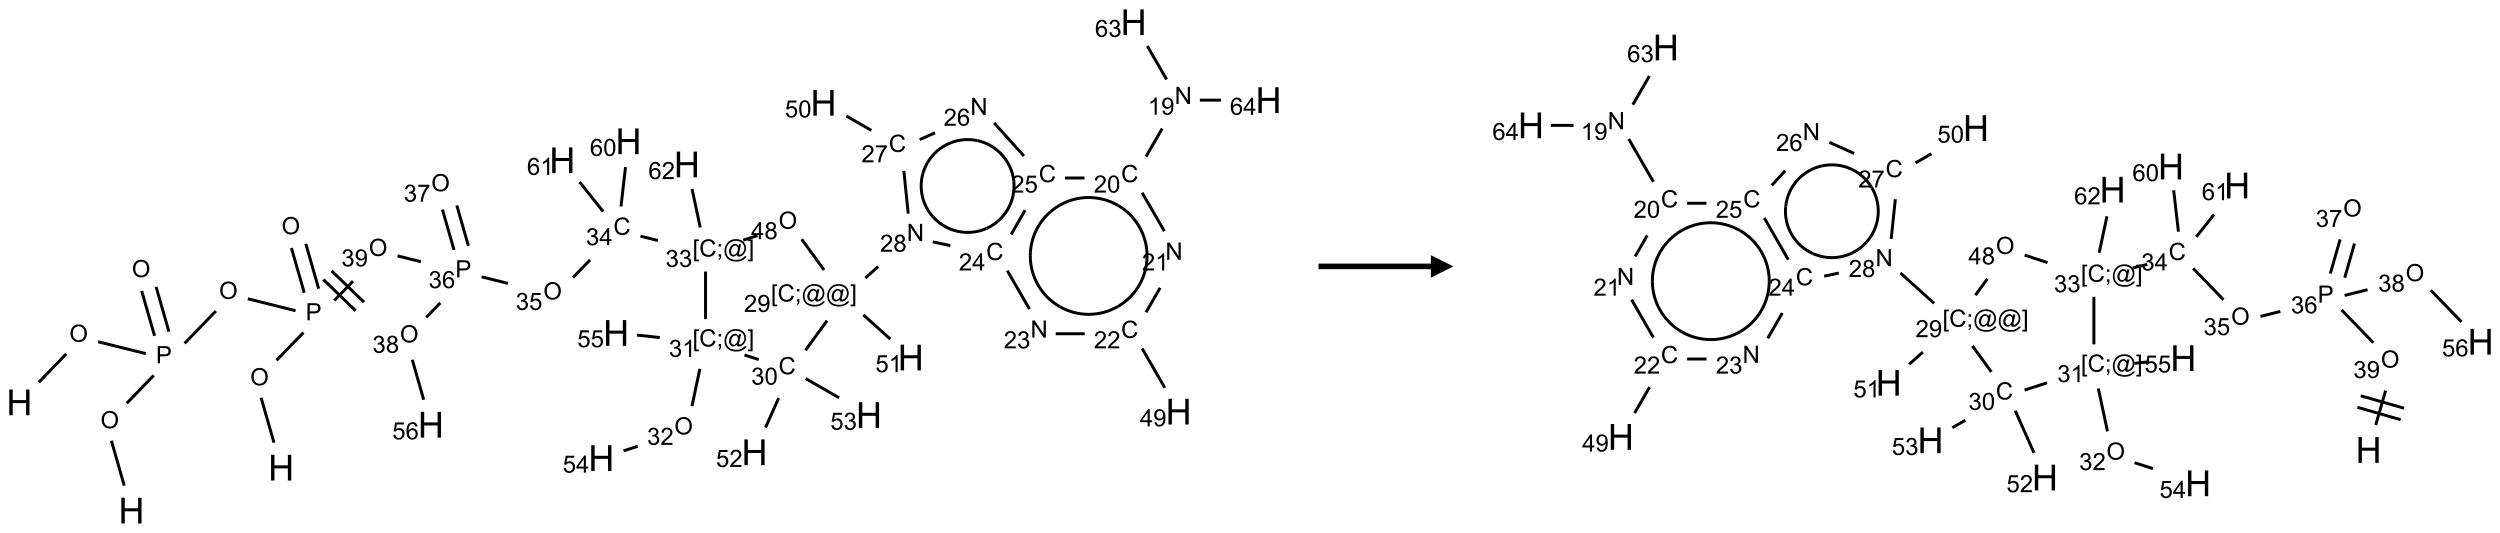 <?xml version="1.0" encoding="UTF-8"?>
<svg xmlns="http://www.w3.org/2000/svg" xmlns:xlink="http://www.w3.org/1999/xlink" width="1112" height="237" viewBox="0 0 1112 237">
<defs>
<g>
<g id="glyph-0-0">
<path d="M 2 0 L 2 -10 L 10 -10 L 10 0 Z M 2.25 -0.25 L 9.75 -0.25 L 9.75 -9.75 L 2.25 -9.75 Z M 2.25 -0.25 "/>
</g>
<g id="glyph-0-1">
<path d="M 1.281 0 L 1.281 -11.453 L 2.797 -11.453 L 2.797 -6.75 L 8.75 -6.75 L 8.75 -11.453 L 10.266 -11.453 L 10.266 0 L 8.75 0 L 8.75 -5.398 L 2.797 -5.398 L 2.797 0 Z M 1.281 0 "/>
</g>
<g id="glyph-1-0">
<path d="M 1.332 0 L 1.332 -6.668 L 6.668 -6.668 L 6.668 0 Z M 1.5 -0.168 L 6.5 -0.168 L 6.5 -6.5 L 1.5 -6.5 Z M 1.5 -0.168 "/>
</g>
<g id="glyph-1-1">
<path d="M 0.516 -3.719 C 0.516 -4.984 0.855 -5.977 1.535 -6.695 C 2.215 -7.414 3.094 -7.77 4.172 -7.77 C 4.875 -7.77 5.512 -7.602 6.078 -7.266 C 6.645 -6.93 7.074 -6.461 7.371 -5.855 C 7.668 -5.254 7.816 -4.57 7.816 -3.809 C 7.816 -3.035 7.66 -2.34 7.348 -1.73 C 7.035 -1.117 6.594 -0.656 6.02 -0.34 C 5.449 -0.027 4.828 0.129 4.168 0.129 C 3.449 0.129 2.805 -0.043 2.238 -0.391 C 1.672 -0.738 1.246 -1.211 0.953 -1.812 C 0.66 -2.414 0.516 -3.047 0.516 -3.719 Z M 1.559 -3.703 C 1.559 -2.781 1.805 -2.059 2.301 -1.527 C 2.793 -1 3.414 -0.734 4.16 -0.734 C 4.922 -0.734 5.547 -1 6.039 -1.535 C 6.531 -2.07 6.777 -2.828 6.777 -3.812 C 6.777 -4.434 6.672 -4.977 6.461 -5.441 C 6.25 -5.902 5.945 -6.262 5.539 -6.52 C 5.133 -6.773 4.68 -6.902 4.176 -6.902 C 3.461 -6.902 2.848 -6.656 2.332 -6.164 C 1.816 -5.672 1.559 -4.852 1.559 -3.703 Z M 1.559 -3.703 "/>
</g>
<g id="glyph-1-2">
<path d="M 0.824 0 L 0.824 -7.637 L 3.703 -7.637 C 4.211 -7.637 4.598 -7.609 4.863 -7.562 C 5.238 -7.5 5.555 -7.383 5.809 -7.207 C 6.062 -7.031 6.266 -6.785 6.418 -6.469 C 6.574 -6.152 6.652 -5.805 6.652 -5.426 C 6.652 -4.777 6.445 -4.227 6.031 -3.777 C 5.617 -3.328 4.871 -3.105 3.793 -3.105 L 1.832 -3.105 L 1.832 0 Z M 1.832 -4.004 L 3.809 -4.004 C 4.461 -4.004 4.922 -4.125 5.199 -4.371 C 5.473 -4.613 5.609 -4.953 5.609 -5.395 C 5.609 -5.715 5.527 -5.988 5.367 -6.215 C 5.207 -6.441 4.992 -6.594 4.73 -6.668 C 4.559 -6.711 4.246 -6.734 3.785 -6.734 L 1.832 -6.734 Z M 1.832 -4.004 "/>
</g>
<g id="glyph-1-3">
<path d="M 0.449 -2.016 L 1.387 -2.141 C 1.492 -1.609 1.676 -1.227 1.934 -0.992 C 2.191 -0.758 2.508 -0.641 2.879 -0.641 C 3.32 -0.641 3.695 -0.793 3.996 -1.098 C 4.301 -1.402 4.453 -1.781 4.453 -2.234 C 4.453 -2.664 4.312 -3.02 4.031 -3.301 C 3.75 -3.578 3.391 -3.719 2.957 -3.719 C 2.781 -3.719 2.562 -3.684 2.297 -3.613 L 2.402 -4.438 C 2.465 -4.43 2.516 -4.426 2.551 -4.426 C 2.949 -4.426 3.312 -4.531 3.629 -4.738 C 3.949 -4.949 4.109 -5.27 4.109 -5.703 C 4.109 -6.047 3.992 -6.332 3.762 -6.559 C 3.527 -6.785 3.227 -6.895 2.859 -6.895 C 2.496 -6.895 2.191 -6.781 1.949 -6.551 C 1.707 -6.324 1.547 -5.98 1.48 -5.52 L 0.543 -5.688 C 0.656 -6.316 0.918 -6.805 1.324 -7.148 C 1.73 -7.492 2.234 -7.668 2.84 -7.668 C 3.254 -7.668 3.641 -7.578 3.988 -7.398 C 4.34 -7.219 4.609 -6.977 4.793 -6.668 C 4.98 -6.359 5.074 -6.031 5.074 -5.684 C 5.074 -5.352 4.984 -5.051 4.809 -4.781 C 4.629 -4.512 4.367 -4.297 4.02 -4.137 C 4.473 -4.031 4.824 -3.816 5.074 -3.488 C 5.324 -3.16 5.449 -2.75 5.449 -2.254 C 5.449 -1.59 5.203 -1.023 4.719 -0.559 C 4.234 -0.098 3.617 0.137 2.875 0.137 C 2.203 0.137 1.648 -0.062 1.207 -0.465 C 0.762 -0.863 0.512 -1.379 0.449 -2.016 Z M 0.449 -2.016 "/>
</g>
<g id="glyph-1-4">
<path d="M 0.582 -1.766 L 1.484 -1.848 C 1.562 -1.426 1.707 -1.117 1.922 -0.926 C 2.137 -0.734 2.414 -0.641 2.75 -0.641 C 3.039 -0.641 3.289 -0.707 3.508 -0.84 C 3.727 -0.973 3.902 -1.148 4.043 -1.367 C 4.18 -1.586 4.297 -1.887 4.391 -2.262 C 4.484 -2.637 4.531 -3.016 4.531 -3.406 C 4.531 -3.449 4.531 -3.512 4.527 -3.594 C 4.34 -3.297 4.082 -3.055 3.758 -2.867 C 3.434 -2.68 3.082 -2.59 2.703 -2.59 C 2.07 -2.59 1.535 -2.816 1.098 -3.277 C 0.66 -3.734 0.441 -4.34 0.441 -5.09 C 0.441 -5.863 0.672 -6.484 1.129 -6.957 C 1.586 -7.43 2.156 -7.668 2.844 -7.668 C 3.34 -7.668 3.793 -7.531 4.207 -7.266 C 4.617 -7 4.93 -6.617 5.145 -6.121 C 5.355 -5.629 5.465 -4.91 5.465 -3.973 C 5.465 -2.996 5.359 -2.223 5.145 -1.645 C 4.934 -1.066 4.617 -0.625 4.199 -0.324 C 3.781 -0.02 3.293 0.129 2.73 0.129 C 2.133 0.129 1.645 -0.035 1.266 -0.367 C 0.887 -0.699 0.66 -1.164 0.582 -1.766 Z M 4.422 -5.137 C 4.422 -5.676 4.277 -6.102 3.992 -6.418 C 3.707 -6.734 3.359 -6.891 2.957 -6.891 C 2.543 -6.891 2.18 -6.719 1.871 -6.379 C 1.562 -6.039 1.406 -5.598 1.406 -5.059 C 1.406 -4.57 1.555 -4.176 1.848 -3.871 C 2.141 -3.566 2.5 -3.418 2.934 -3.418 C 3.367 -3.418 3.723 -3.57 4.004 -3.871 C 4.281 -4.176 4.422 -4.598 4.422 -5.137 Z M 4.422 -5.137 "/>
</g>
<g id="glyph-1-5">
<path d="M 5.309 -5.766 L 4.375 -5.691 C 4.293 -6.059 4.172 -6.328 4.02 -6.496 C 3.766 -6.762 3.453 -6.895 3.082 -6.895 C 2.785 -6.895 2.523 -6.812 2.297 -6.645 C 2 -6.43 1.77 -6.117 1.598 -5.703 C 1.43 -5.289 1.34 -4.703 1.332 -3.938 C 1.559 -4.281 1.836 -4.535 2.16 -4.703 C 2.488 -4.871 2.828 -4.953 3.188 -4.953 C 3.812 -4.953 4.344 -4.723 4.785 -4.262 C 5.223 -3.801 5.441 -3.207 5.441 -2.48 C 5.441 -2 5.34 -1.555 5.133 -1.145 C 4.926 -0.73 4.641 -0.418 4.281 -0.199 C 3.922 0.02 3.512 0.129 3.051 0.129 C 2.27 0.129 1.633 -0.156 1.141 -0.73 C 0.648 -1.305 0.402 -2.254 0.402 -3.574 C 0.402 -5.051 0.672 -6.121 1.219 -6.793 C 1.695 -7.375 2.336 -7.668 3.141 -7.668 C 3.742 -7.668 4.234 -7.5 4.617 -7.16 C 5 -6.824 5.23 -6.359 5.309 -5.766 Z M 1.48 -2.473 C 1.48 -2.152 1.547 -1.844 1.684 -1.547 C 1.82 -1.25 2.016 -1.027 2.262 -0.871 C 2.508 -0.719 2.766 -0.641 3.035 -0.641 C 3.434 -0.641 3.773 -0.801 4.059 -1.121 C 4.344 -1.441 4.484 -1.875 4.484 -2.422 C 4.484 -2.949 4.344 -3.367 4.062 -3.668 C 3.781 -3.973 3.426 -4.125 3 -4.125 C 2.578 -4.125 2.219 -3.973 1.922 -3.668 C 1.625 -3.363 1.48 -2.969 1.48 -2.473 Z M 1.48 -2.473 "/>
</g>
<g id="glyph-1-6">
<path d="M 0.441 -2 L 1.426 -2.082 C 1.5 -1.605 1.668 -1.242 1.934 -1.004 C 2.199 -0.762 2.52 -0.641 2.895 -0.641 C 3.348 -0.641 3.73 -0.812 4.043 -1.152 C 4.355 -1.492 4.512 -1.941 4.512 -2.504 C 4.512 -3.039 4.359 -3.461 4.059 -3.77 C 3.758 -4.078 3.367 -4.234 2.879 -4.234 C 2.578 -4.234 2.305 -4.164 2.062 -4.027 C 1.82 -3.891 1.629 -3.715 1.488 -3.496 L 0.609 -3.609 L 1.348 -7.531 L 5.145 -7.531 L 5.145 -6.637 L 2.098 -6.637 L 1.688 -4.582 C 2.145 -4.902 2.625 -5.062 3.129 -5.062 C 3.797 -5.062 4.359 -4.832 4.816 -4.371 C 5.277 -3.91 5.504 -3.312 5.504 -2.59 C 5.504 -1.898 5.305 -1.301 4.902 -0.797 C 4.41 -0.18 3.742 0.129 2.895 0.129 C 2.199 0.129 1.633 -0.062 1.195 -0.453 C 0.758 -0.844 0.504 -1.359 0.441 -2 Z M 0.441 -2 "/>
</g>
<g id="glyph-1-7">
<path d="M 6.27 -2.676 L 7.281 -2.422 C 7.07 -1.594 6.688 -0.961 6.137 -0.523 C 5.586 -0.086 4.914 0.129 4.121 0.129 C 3.297 0.129 2.629 -0.039 2.113 -0.371 C 1.598 -0.707 1.203 -1.191 0.934 -1.828 C 0.664 -2.465 0.531 -3.145 0.531 -3.875 C 0.531 -4.672 0.684 -5.363 0.988 -5.957 C 1.293 -6.547 1.723 -6.996 2.285 -7.305 C 2.844 -7.613 3.461 -7.766 4.137 -7.766 C 4.898 -7.766 5.543 -7.57 6.062 -7.184 C 6.582 -6.793 6.945 -6.246 7.152 -5.543 L 6.156 -5.309 C 5.98 -5.863 5.723 -6.266 5.387 -6.52 C 5.051 -6.773 4.625 -6.902 4.113 -6.902 C 3.527 -6.902 3.039 -6.762 2.645 -6.48 C 2.25 -6.199 1.973 -5.82 1.812 -5.348 C 1.652 -4.871 1.574 -4.383 1.574 -3.879 C 1.574 -3.23 1.668 -2.664 1.855 -2.18 C 2.047 -1.695 2.34 -1.332 2.738 -1.094 C 3.137 -0.855 3.57 -0.734 4.035 -0.734 C 4.602 -0.734 5.082 -0.898 5.473 -1.223 C 5.867 -1.551 6.133 -2.035 6.27 -2.676 Z M 6.27 -2.676 "/>
</g>
<g id="glyph-1-8">
<path d="M 3.449 0 L 3.449 -1.828 L 0.137 -1.828 L 0.137 -2.688 L 3.621 -7.637 L 4.387 -7.637 L 4.387 -2.688 L 5.418 -2.688 L 5.418 -1.828 L 4.387 -1.828 L 4.387 0 Z M 3.449 -2.688 L 3.449 -6.129 L 1.059 -2.688 Z M 3.449 -2.688 "/>
</g>
<g id="glyph-1-9">
<path d="M 0.723 2.121 L 0.723 -7.637 L 2.793 -7.637 L 2.793 -6.859 L 1.66 -6.859 L 1.66 1.344 L 2.793 1.344 L 2.793 2.121 Z M 0.723 2.121 "/>
</g>
<g id="glyph-1-10">
<path d="M 0.949 -4.465 L 0.949 -5.531 L 2.016 -5.531 L 2.016 -4.465 Z M 0.949 0 L 0.949 -1.066 L 2.016 -1.066 L 2.016 0 C 2.016 0.391 1.945 0.711 1.809 0.949 C 1.668 1.191 1.449 1.379 1.145 1.512 L 0.887 1.109 C 1.082 1.023 1.23 0.895 1.324 0.727 C 1.418 0.559 1.469 0.316 1.48 0 Z M 0.949 0 "/>
</g>
<g id="glyph-1-11">
<path d="M 6.047 -0.848 C 5.82 -0.59 5.57 -0.379 5.289 -0.223 C 5.008 -0.062 4.73 0.016 4.449 0.016 C 4.141 0.016 3.84 -0.074 3.547 -0.254 C 3.254 -0.434 3.02 -0.715 2.836 -1.09 C 2.652 -1.465 2.562 -1.875 2.562 -2.324 C 2.562 -2.875 2.703 -3.43 2.988 -3.98 C 3.27 -4.535 3.621 -4.953 4.043 -5.23 C 4.461 -5.508 4.871 -5.645 5.266 -5.645 C 5.566 -5.645 5.855 -5.566 6.129 -5.41 C 6.402 -5.25 6.641 -5.012 6.84 -4.688 L 7.016 -5.496 L 7.949 -5.496 L 7.199 -2 C 7.094 -1.516 7.043 -1.246 7.043 -1.191 C 7.043 -1.098 7.078 -1.02 7.148 -0.949 C 7.219 -0.883 7.305 -0.848 7.406 -0.848 C 7.59 -0.848 7.832 -0.953 8.129 -1.168 C 8.527 -1.445 8.84 -1.816 9.07 -2.285 C 9.301 -2.75 9.418 -3.234 9.418 -3.73 C 9.418 -4.309 9.27 -4.852 8.973 -5.355 C 8.676 -5.859 8.23 -6.262 7.645 -6.562 C 7.055 -6.863 6.406 -7.016 5.691 -7.016 C 4.879 -7.016 4.137 -6.824 3.465 -6.445 C 2.793 -6.066 2.273 -5.52 1.902 -4.809 C 1.535 -4.098 1.348 -3.34 1.348 -2.527 C 1.348 -1.676 1.535 -0.941 1.902 -0.328 C 2.273 0.285 2.809 0.742 3.508 1.035 C 4.207 1.328 4.984 1.473 5.832 1.473 C 6.742 1.473 7.504 1.32 8.121 1.016 C 8.734 0.711 9.195 0.34 9.5 -0.098 L 10.441 -0.098 C 10.266 0.266 9.961 0.637 9.531 1.016 C 9.102 1.395 8.59 1.695 7.996 1.914 C 7.402 2.133 6.688 2.246 5.848 2.246 C 5.078 2.246 4.367 2.145 3.715 1.949 C 3.066 1.75 2.512 1.453 2.051 1.055 C 1.594 0.656 1.25 0.199 1.016 -0.316 C 0.723 -0.973 0.578 -1.684 0.578 -2.441 C 0.578 -3.289 0.75 -4.098 1.098 -4.863 C 1.523 -5.805 2.125 -6.527 2.902 -7.027 C 3.684 -7.527 4.629 -7.777 5.738 -7.777 C 6.602 -7.777 7.375 -7.602 8.059 -7.246 C 8.746 -6.895 9.285 -6.371 9.684 -5.672 C 10.02 -5.07 10.188 -4.418 10.188 -3.715 C 10.188 -2.707 9.832 -1.812 9.125 -1.031 C 8.492 -0.328 7.801 0.02 7.051 0.02 C 6.812 0.02 6.617 -0.016 6.473 -0.09 C 6.324 -0.16 6.215 -0.266 6.145 -0.402 C 6.102 -0.488 6.066 -0.637 6.047 -0.848 Z M 3.527 -2.262 C 3.527 -1.785 3.641 -1.414 3.863 -1.152 C 4.09 -0.887 4.348 -0.754 4.641 -0.754 C 4.836 -0.754 5.039 -0.812 5.254 -0.93 C 5.469 -1.047 5.676 -1.219 5.871 -1.449 C 6.066 -1.676 6.23 -1.969 6.355 -2.32 C 6.48 -2.672 6.543 -3.027 6.543 -3.379 C 6.543 -3.852 6.426 -4.219 6.191 -4.48 C 5.957 -4.738 5.672 -4.871 5.332 -4.871 C 5.109 -4.871 4.902 -4.812 4.707 -4.699 C 4.512 -4.586 4.32 -4.406 4.137 -4.156 C 3.953 -3.906 3.805 -3.602 3.691 -3.246 C 3.582 -2.887 3.527 -2.559 3.527 -2.262 Z M 3.527 -2.262 "/>
</g>
<g id="glyph-1-12">
<path d="M 2.27 2.121 L 0.203 2.121 L 0.203 1.344 L 1.332 1.344 L 1.332 -6.859 L 0.203 -6.859 L 0.203 -7.637 L 2.27 -7.637 Z M 2.27 2.121 "/>
</g>
<g id="glyph-1-13">
<path d="M 5.371 -0.902 L 5.371 0 L 0.324 0 C 0.316 -0.227 0.352 -0.441 0.434 -0.652 C 0.562 -0.996 0.766 -1.332 1.051 -1.668 C 1.332 -2 1.742 -2.387 2.277 -2.824 C 3.105 -3.504 3.668 -4.043 3.957 -4.441 C 4.25 -4.84 4.395 -5.215 4.395 -5.566 C 4.395 -5.938 4.262 -6.254 3.996 -6.508 C 3.73 -6.762 3.387 -6.891 2.957 -6.891 C 2.508 -6.891 2.145 -6.754 1.875 -6.484 C 1.605 -6.215 1.469 -5.84 1.465 -5.359 L 0.5 -5.457 C 0.566 -6.176 0.812 -6.727 1.246 -7.102 C 1.676 -7.477 2.254 -7.668 2.98 -7.668 C 3.711 -7.668 4.293 -7.465 4.719 -7.059 C 5.145 -6.652 5.359 -6.148 5.359 -5.547 C 5.359 -5.242 5.297 -4.941 5.172 -4.645 C 5.047 -4.352 4.84 -4.039 4.551 -3.715 C 4.262 -3.387 3.777 -2.938 3.105 -2.371 C 2.543 -1.898 2.18 -1.578 2.02 -1.41 C 1.859 -1.242 1.73 -1.07 1.625 -0.902 Z M 5.371 -0.902 "/>
</g>
<g id="glyph-1-14">
<path d="M 3.973 0 L 3.035 0 L 3.035 -5.973 C 2.809 -5.758 2.516 -5.543 2.148 -5.328 C 1.781 -5.113 1.453 -4.953 1.16 -4.844 L 1.16 -5.75 C 1.684 -5.996 2.145 -6.297 2.535 -6.645 C 2.93 -6.996 3.207 -7.336 3.371 -7.668 L 3.973 -7.668 Z M 3.973 0 "/>
</g>
<g id="glyph-1-15">
<path d="M 0.441 -3.766 C 0.441 -4.668 0.535 -5.395 0.723 -5.945 C 0.906 -6.496 1.184 -6.922 1.551 -7.219 C 1.918 -7.516 2.375 -7.668 2.934 -7.668 C 3.344 -7.668 3.703 -7.586 4.012 -7.418 C 4.32 -7.254 4.574 -7.016 4.777 -6.707 C 4.977 -6.395 5.137 -6.016 5.25 -5.57 C 5.363 -5.125 5.422 -4.523 5.422 -3.766 C 5.422 -2.871 5.328 -2.148 5.145 -1.598 C 4.961 -1.047 4.688 -0.621 4.32 -0.32 C 3.953 -0.02 3.492 0.129 2.934 0.129 C 2.195 0.129 1.617 -0.133 1.199 -0.66 C 0.695 -1.297 0.441 -2.332 0.441 -3.766 Z M 1.406 -3.766 C 1.406 -2.512 1.555 -1.68 1.848 -1.262 C 2.141 -0.848 2.5 -0.641 2.934 -0.641 C 3.363 -0.641 3.727 -0.848 4.02 -1.266 C 4.312 -1.684 4.457 -2.516 4.457 -3.766 C 4.457 -5.023 4.312 -5.859 4.02 -6.27 C 3.727 -6.684 3.359 -6.891 2.922 -6.891 C 2.492 -6.891 2.148 -6.707 1.891 -6.344 C 1.566 -5.879 1.406 -5.02 1.406 -3.766 Z M 1.406 -3.766 "/>
</g>
<g id="glyph-1-16">
<path d="M 0.812 0 L 0.812 -7.637 L 1.848 -7.637 L 5.859 -1.641 L 5.859 -7.637 L 6.828 -7.637 L 6.828 0 L 5.793 0 L 1.781 -6 L 1.781 0 Z M 0.812 0 "/>
</g>
<g id="glyph-1-17">
<path d="M 1.887 -4.141 C 1.496 -4.281 1.207 -4.484 1.02 -4.75 C 0.832 -5.016 0.738 -5.328 0.738 -5.699 C 0.738 -6.254 0.938 -6.719 1.34 -7.098 C 1.738 -7.477 2.27 -7.668 2.934 -7.668 C 3.598 -7.668 4.137 -7.473 4.543 -7.086 C 4.949 -6.699 5.152 -6.227 5.152 -5.672 C 5.152 -5.316 5.059 -5.008 4.871 -4.746 C 4.688 -4.484 4.406 -4.281 4.027 -4.141 C 4.496 -3.988 4.852 -3.742 5.098 -3.402 C 5.34 -3.062 5.465 -2.656 5.465 -2.184 C 5.465 -1.531 5.234 -0.98 4.77 -0.535 C 4.309 -0.09 3.703 0.129 2.949 0.129 C 2.195 0.129 1.586 -0.094 1.125 -0.539 C 0.664 -0.984 0.434 -1.543 0.434 -2.207 C 0.434 -2.703 0.559 -3.121 0.809 -3.457 C 1.062 -3.793 1.422 -4.02 1.887 -4.141 Z M 1.699 -5.73 C 1.699 -5.367 1.812 -5.074 2.047 -4.844 C 2.281 -4.613 2.582 -4.5 2.953 -4.5 C 3.312 -4.5 3.609 -4.613 3.84 -4.84 C 4.07 -5.066 4.188 -5.348 4.188 -5.676 C 4.188 -6.02 4.07 -6.309 3.832 -6.543 C 3.594 -6.777 3.297 -6.895 2.941 -6.895 C 2.586 -6.895 2.289 -6.781 2.051 -6.551 C 1.816 -6.324 1.699 -6.047 1.699 -5.73 Z M 1.395 -2.203 C 1.395 -1.938 1.461 -1.676 1.586 -1.426 C 1.711 -1.176 1.902 -0.984 2.152 -0.848 C 2.402 -0.711 2.672 -0.641 2.957 -0.641 C 3.406 -0.641 3.777 -0.785 4.066 -1.074 C 4.359 -1.363 4.504 -1.727 4.504 -2.172 C 4.504 -2.625 4.355 -2.996 4.055 -3.293 C 3.754 -3.586 3.379 -3.734 2.926 -3.734 C 2.484 -3.734 2.121 -3.59 1.832 -3.297 C 1.543 -3.004 1.395 -2.641 1.395 -2.203 Z M 1.395 -2.203 "/>
</g>
<g id="glyph-1-18">
<path d="M 0.504 -6.637 L 0.504 -7.535 L 5.449 -7.535 L 5.449 -6.809 C 4.961 -6.289 4.48 -5.602 4.004 -4.746 C 3.527 -3.887 3.156 -3.004 2.895 -2.098 C 2.707 -1.461 2.59 -0.762 2.535 0 L 1.574 0 C 1.582 -0.602 1.703 -1.328 1.926 -2.176 C 2.152 -3.027 2.477 -3.848 2.898 -4.637 C 3.32 -5.426 3.77 -6.094 4.246 -6.637 Z M 0.504 -6.637 "/>
</g>
</g>
</defs>
<path fill="none" stroke-width="0.033" stroke-linecap="butt" stroke-linejoin="miter" stroke="rgb(0%, 0%, 0%)" stroke-opacity="1" stroke-miterlimit="10" d="M 1.166 5.153 L 1.023 4.653 " transform="matrix(40, 0, 0, 40, 8.625, 9.896)"/>
<path fill="none" stroke-width="0.033" stroke-linecap="butt" stroke-linejoin="miter" stroke="rgb(0%, 0%, 0%)" stroke-opacity="1" stroke-miterlimit="10" d="M 1.194 4.237 L 1.494 3.927 " transform="matrix(40, 0, 0, 40, 8.625, 9.896)"/>
<path fill="none" stroke-width="0.033" stroke-linecap="butt" stroke-linejoin="miter" stroke="rgb(0%, 0%, 0%)" stroke-opacity="1" stroke-miterlimit="10" d="M 1.663 3.441 L 1.52 2.942 " transform="matrix(40, 0, 0, 40, 8.625, 9.896)"/>
<path fill="none" stroke-width="0.033" stroke-linecap="butt" stroke-linejoin="miter" stroke="rgb(0%, 0%, 0%)" stroke-opacity="1" stroke-miterlimit="10" d="M 1.503 3.487 L 1.36 2.988 " transform="matrix(40, 0, 0, 40, 8.625, 9.896)"/>
<path fill="none" stroke-width="0.033" stroke-linecap="butt" stroke-linejoin="miter" stroke="rgb(0%, 0%, 0%)" stroke-opacity="1" stroke-miterlimit="10" d="M 1.406 3.685 L 0.875 3.553 " transform="matrix(40, 0, 0, 40, 8.625, 9.896)"/>
<path fill="none" stroke-width="0.033" stroke-linecap="butt" stroke-linejoin="miter" stroke="rgb(0%, 0%, 0%)" stroke-opacity="1" stroke-miterlimit="10" d="M 0.52 3.689 L 0.215 4.005 " transform="matrix(40, 0, 0, 40, 8.625, 9.896)"/>
<path fill="none" stroke-width="0.033" stroke-linecap="butt" stroke-linejoin="miter" stroke="rgb(0%, 0%, 0%)" stroke-opacity="1" stroke-miterlimit="10" d="M 1.837 3.571 L 2.185 3.211 " transform="matrix(40, 0, 0, 40, 8.625, 9.896)"/>
<path fill="none" stroke-width="0.033" stroke-linecap="butt" stroke-linejoin="miter" stroke="rgb(0%, 0%, 0%)" stroke-opacity="1" stroke-miterlimit="10" d="M 2.54 3.075 L 3.071 3.208 " transform="matrix(40, 0, 0, 40, 8.625, 9.896)"/>
<path fill="none" stroke-width="0.033" stroke-linecap="butt" stroke-linejoin="miter" stroke="rgb(0%, 0%, 0%)" stroke-opacity="1" stroke-miterlimit="10" d="M 3.328 2.963 L 3.185 2.464 " transform="matrix(40, 0, 0, 40, 8.625, 9.896)"/>
<path fill="none" stroke-width="0.033" stroke-linecap="butt" stroke-linejoin="miter" stroke="rgb(0%, 0%, 0%)" stroke-opacity="1" stroke-miterlimit="10" d="M 3.168 3.009 L 3.025 2.51 " transform="matrix(40, 0, 0, 40, 8.625, 9.896)"/>
<path fill="none" stroke-width="0.033" stroke-linecap="butt" stroke-linejoin="miter" stroke="rgb(0%, 0%, 0%)" stroke-opacity="1" stroke-miterlimit="10" d="M 3.159 3.45 L 2.859 3.76 " transform="matrix(40, 0, 0, 40, 8.625, 9.896)"/>
<path fill="none" stroke-width="0.033" stroke-linecap="butt" stroke-linejoin="miter" stroke="rgb(0%, 0%, 0%)" stroke-opacity="1" stroke-miterlimit="10" d="M 2.688 4.176 L 2.831 4.675 " transform="matrix(40, 0, 0, 40, 8.625, 9.896)"/>
<path fill="none" stroke-width="0.033" stroke-linecap="butt" stroke-linejoin="miter" stroke="rgb(0%, 0%, 0%)" stroke-opacity="1" stroke-miterlimit="10" d="M 3.502 3.094 L 3.71 2.879 " transform="matrix(40, 0, 0, 40, 8.625, 9.896)"/>
<path fill="none" stroke-width="0.033" stroke-linecap="butt" stroke-linejoin="miter" stroke="rgb(0%, 0%, 0%)" stroke-opacity="1" stroke-miterlimit="10" d="M 3.832 3.112 L 3.472 2.765 " transform="matrix(40, 0, 0, 40, 8.625, 9.896)"/>
<path fill="none" stroke-width="0.033" stroke-linecap="butt" stroke-linejoin="miter" stroke="rgb(0%, 0%, 0%)" stroke-opacity="1" stroke-miterlimit="10" d="M 3.739 3.208 L 3.38 2.861 " transform="matrix(40, 0, 0, 40, 8.625, 9.896)"/>
<path fill="none" stroke-width="0.033" stroke-linecap="butt" stroke-linejoin="miter" stroke="rgb(0%, 0%, 0%)" stroke-opacity="1" stroke-miterlimit="10" d="M 4.205 2.598 L 4.465 2.663 " transform="matrix(40, 0, 0, 40, 8.625, 9.896)"/>
<path fill="none" stroke-width="0.033" stroke-linecap="butt" stroke-linejoin="miter" stroke="rgb(0%, 0%, 0%)" stroke-opacity="1" stroke-miterlimit="10" d="M 5.139 2.831 L 5.433 2.904 " transform="matrix(40, 0, 0, 40, 8.625, 9.896)"/>
<path fill="none" stroke-width="0.033" stroke-linecap="butt" stroke-linejoin="miter" stroke="rgb(0%, 0%, 0%)" stroke-opacity="1" stroke-miterlimit="10" d="M 6.155 2.84 L 6.345 2.644 " transform="matrix(40, 0, 0, 40, 8.625, 9.896)"/>
<path fill="none" stroke-width="0.033" stroke-linecap="butt" stroke-linejoin="miter" stroke="rgb(0%, 0%, 0%)" stroke-opacity="1" stroke-miterlimit="10" d="M 6.906 2.379 L 7.1 2.427 " transform="matrix(40, 0, 0, 40, 8.625, 9.896)"/>
<path fill="none" stroke-width="0.033" stroke-linecap="butt" stroke-linejoin="miter" stroke="rgb(0%, 0%, 0%)" stroke-opacity="1" stroke-miterlimit="10" d="M 7.571 2.282 L 7.48 1.854 " transform="matrix(40, 0, 0, 40, 8.625, 9.896)"/>
<path fill="none" stroke-width="0.033" stroke-linecap="butt" stroke-linejoin="miter" stroke="rgb(0%, 0%, 0%)" stroke-opacity="1" stroke-miterlimit="10" d="M 7.63 2.772 L 7.63 3.301 " transform="matrix(40, 0, 0, 40, 8.625, 9.896)"/>
<path fill="none" stroke-width="0.033" stroke-linecap="butt" stroke-linejoin="miter" stroke="rgb(0%, 0%, 0%)" stroke-opacity="1" stroke-miterlimit="10" d="M 7.567 3.854 L 7.479 4.269 " transform="matrix(40, 0, 0, 40, 8.625, 9.896)"/>
<path fill="none" stroke-width="0.033" stroke-linecap="butt" stroke-linejoin="miter" stroke="rgb(0%, 0%, 0%)" stroke-opacity="1" stroke-miterlimit="10" d="M 6.876 4.715 L 6.718 4.766 " transform="matrix(40, 0, 0, 40, 8.625, 9.896)"/>
<path fill="none" stroke-width="0.033" stroke-linecap="butt" stroke-linejoin="miter" stroke="rgb(0%, 0%, 0%)" stroke-opacity="1" stroke-miterlimit="10" d="M 7.121 3.506 L 6.868 3.479 " transform="matrix(40, 0, 0, 40, 8.625, 9.896)"/>
<path fill="none" stroke-width="0.033" stroke-linecap="butt" stroke-linejoin="miter" stroke="rgb(0%, 0%, 0%)" stroke-opacity="1" stroke-miterlimit="10" d="M 8.063 3.7 L 8.221 3.751 " transform="matrix(40, 0, 0, 40, 8.625, 9.896)"/>
<path fill="none" stroke-width="0.033" stroke-linecap="butt" stroke-linejoin="miter" stroke="rgb(0%, 0%, 0%)" stroke-opacity="1" stroke-miterlimit="10" d="M 8.443 4.179 L 8.297 4.507 " transform="matrix(40, 0, 0, 40, 8.625, 9.896)"/>
<path fill="none" stroke-width="0.033" stroke-linecap="butt" stroke-linejoin="miter" stroke="rgb(0%, 0%, 0%)" stroke-opacity="1" stroke-miterlimit="10" d="M 8.743 3.962 L 9.115 4.176 " transform="matrix(40, 0, 0, 40, 8.625, 9.896)"/>
<path fill="none" stroke-width="0.033" stroke-linecap="butt" stroke-linejoin="miter" stroke="rgb(0%, 0%, 0%)" stroke-opacity="1" stroke-miterlimit="10" d="M 8.741 3.648 L 8.981 3.318 " transform="matrix(40, 0, 0, 40, 8.625, 9.896)"/>
<path fill="none" stroke-width="0.033" stroke-linecap="butt" stroke-linejoin="miter" stroke="rgb(0%, 0%, 0%)" stroke-opacity="1" stroke-miterlimit="10" d="M 9.408 2.844 L 9.55 2.716 " transform="matrix(40, 0, 0, 40, 8.625, 9.896)"/>
<path fill="none" stroke-width="0.033" stroke-linecap="butt" stroke-linejoin="miter" stroke="rgb(0%, 0%, 0%)" stroke-opacity="1" stroke-miterlimit="10" d="M 10.157 2.442 L 10.352 2.484 " transform="matrix(40, 0, 0, 40, 8.625, 9.896)"/>
<path fill="none" stroke-width="0.033" stroke-linecap="butt" stroke-linejoin="miter" stroke="rgb(0%, 0%, 0%)" stroke-opacity="1" stroke-miterlimit="10" d="M 10.985 2.762 L 11.232 3.189 " transform="matrix(40, 0, 0, 40, 8.625, 9.896)"/>
<path fill="none" stroke-width="0.033" stroke-linecap="butt" stroke-linejoin="miter" stroke="rgb(0%, 0%, 0%)" stroke-opacity="1" stroke-miterlimit="10" d="M 11.524 3.464 L 11.846 3.464 " transform="matrix(40, 0, 0, 40, 8.625, 9.896)"/>
<path fill="none" stroke-width="0.033" stroke-linecap="butt" stroke-linejoin="miter" stroke="rgb(0%, 0%, 0%)" stroke-opacity="1" stroke-miterlimit="10" d="M 12.485 3.628 L 12.737 4.065 " transform="matrix(40, 0, 0, 40, 8.625, 9.896)"/>
<path fill="none" stroke-width="0.033" stroke-linecap="butt" stroke-linejoin="miter" stroke="rgb(0%, 0%, 0%)" stroke-opacity="1" stroke-miterlimit="10" d="M 12.528 3.226 L 12.685 2.953 " transform="matrix(40, 0, 0, 40, 8.625, 9.896)"/>
<path fill="none" stroke-width="0.033" stroke-linecap="butt" stroke-linejoin="miter" stroke="rgb(0%, 0%, 0%)" stroke-opacity="1" stroke-miterlimit="10" d="M 12.732 2.323 L 12.485 1.896 " transform="matrix(40, 0, 0, 40, 8.625, 9.896)"/>
<path fill="none" stroke-width="0.033" stroke-linecap="butt" stroke-linejoin="miter" stroke="rgb(0%, 0%, 0%)" stroke-opacity="1" stroke-miterlimit="10" d="M 12.528 1.494 L 12.708 1.182 " transform="matrix(40, 0, 0, 40, 8.625, 9.896)"/>
<path fill="none" stroke-width="0.033" stroke-linecap="butt" stroke-linejoin="miter" stroke="rgb(0%, 0%, 0%)" stroke-opacity="1" stroke-miterlimit="10" d="M 12.757 0.636 L 12.543 0.265 " transform="matrix(40, 0, 0, 40, 8.625, 9.896)"/>
<path fill="none" stroke-width="0.033" stroke-linecap="butt" stroke-linejoin="miter" stroke="rgb(0%, 0%, 0%)" stroke-opacity="1" stroke-miterlimit="10" d="M 13.127 0.866 L 13.361 0.866 " transform="matrix(40, 0, 0, 40, 8.625, 9.896)"/>
<path fill="none" stroke-width="0.033" stroke-linecap="butt" stroke-linejoin="miter" stroke="rgb(0%, 0%, 0%)" stroke-opacity="1" stroke-miterlimit="10" d="M 11.844 1.732 L 11.627 1.732 " transform="matrix(40, 0, 0, 40, 8.625, 9.896)"/>
<path fill="none" stroke-width="0.033" stroke-linecap="butt" stroke-linejoin="miter" stroke="rgb(0%, 0%, 0%)" stroke-opacity="1" stroke-miterlimit="10" d="M 11.183 2.09 L 11.028 2.36 " transform="matrix(40, 0, 0, 40, 8.625, 9.896)"/>
<path fill="none" stroke-width="0.033" stroke-linecap="butt" stroke-linejoin="miter" stroke="rgb(0%, 0%, 0%)" stroke-opacity="1" stroke-miterlimit="10" d="M 11.17 1.487 L 10.839 1.119 " transform="matrix(40, 0, 0, 40, 8.625, 9.896)"/>
<path fill="none" stroke-width="0.033" stroke-linecap="butt" stroke-linejoin="miter" stroke="rgb(0%, 0%, 0%)" stroke-opacity="1" stroke-miterlimit="10" d="M 10.182 1.229 L 10.011 1.305 " transform="matrix(40, 0, 0, 40, 8.625, 9.896)"/>
<path fill="none" stroke-width="0.033" stroke-linecap="butt" stroke-linejoin="miter" stroke="rgb(0%, 0%, 0%)" stroke-opacity="1" stroke-miterlimit="10" d="M 9.835 1.653 L 9.884 2.128 " transform="matrix(40, 0, 0, 40, 8.625, 9.896)"/>
<path fill="none" stroke-width="0.033" stroke-linecap="butt" stroke-linejoin="miter" stroke="rgb(0%, 0%, 0%)" stroke-opacity="1" stroke-miterlimit="10" d="M 9.474 1.203 L 9.197 1.043 " transform="matrix(40, 0, 0, 40, 8.625, 9.896)"/>
<path fill="none" stroke-width="0.033" stroke-linecap="butt" stroke-linejoin="miter" stroke="rgb(0%, 0%, 0%)" stroke-opacity="1" stroke-miterlimit="10" d="M 9.385 3.254 L 9.684 3.523 " transform="matrix(40, 0, 0, 40, 8.625, 9.896)"/>
<path fill="none" stroke-width="0.033" stroke-linecap="butt" stroke-linejoin="miter" stroke="rgb(0%, 0%, 0%)" stroke-opacity="1" stroke-miterlimit="10" d="M 8.948 2.755 L 8.699 2.412 " transform="matrix(40, 0, 0, 40, 8.625, 9.896)"/>
<path fill="none" stroke-width="0.033" stroke-linecap="butt" stroke-linejoin="miter" stroke="rgb(0%, 0%, 0%)" stroke-opacity="1" stroke-miterlimit="10" d="M 8.208 2.372 L 8.049 2.423 " transform="matrix(40, 0, 0, 40, 8.625, 9.896)"/>
<path fill="none" stroke-width="0.033" stroke-linecap="butt" stroke-linejoin="miter" stroke="rgb(0%, 0%, 0%)" stroke-opacity="1" stroke-miterlimit="10" d="M 6.69 2.048 L 6.74 1.611 " transform="matrix(40, 0, 0, 40, 8.625, 9.896)"/>
<path fill="none" stroke-width="0.033" stroke-linecap="butt" stroke-linejoin="miter" stroke="rgb(0%, 0%, 0%)" stroke-opacity="1" stroke-miterlimit="10" d="M 6.492 2.106 L 6.23 1.777 " transform="matrix(40, 0, 0, 40, 8.625, 9.896)"/>
<path fill="none" stroke-width="0.033" stroke-linecap="butt" stroke-linejoin="miter" stroke="rgb(0%, 0%, 0%)" stroke-opacity="1" stroke-miterlimit="10" d="M 4.993 2.486 L 4.864 2.037 " transform="matrix(40, 0, 0, 40, 8.625, 9.896)"/>
<path fill="none" stroke-width="0.033" stroke-linecap="butt" stroke-linejoin="miter" stroke="rgb(0%, 0%, 0%)" stroke-opacity="1" stroke-miterlimit="10" d="M 4.833 2.532 L 4.704 2.083 " transform="matrix(40, 0, 0, 40, 8.625, 9.896)"/>
<path fill="none" stroke-width="0.033" stroke-linecap="butt" stroke-linejoin="miter" stroke="rgb(0%, 0%, 0%)" stroke-opacity="1" stroke-miterlimit="10" d="M 4.68 3.121 L 4.524 3.282 " transform="matrix(40, 0, 0, 40, 8.625, 9.896)"/>
<path fill="none" stroke-width="0.033" stroke-linecap="butt" stroke-linejoin="miter" stroke="rgb(0%, 0%, 0%)" stroke-opacity="1" stroke-miterlimit="10" d="M 4.369 3.753 L 4.496 4.198 " transform="matrix(40, 0, 0, 40, 8.625, 9.896)"/>
<path fill="none" stroke-width="0.033" stroke-linecap="butt" stroke-linejoin="miter" stroke="rgb(0%, 0%, 0%)" stroke-opacity="1" stroke-miterlimit="10" d="M 10.754 2.293 C 10.55 2.383 10.31 2.332 10.161 2.166 " transform="matrix(40, 0, 0, 40, 8.625, 9.896)"/>
<path fill="none" stroke-width="0.033" stroke-linecap="butt" stroke-linejoin="miter" stroke="rgb(0%, 0%, 0%)" stroke-opacity="1" stroke-miterlimit="10" d="M 11.058 1.767 C 11.081 1.989 10.958 2.202 10.754 2.293 " transform="matrix(40, 0, 0, 40, 8.625, 9.896)"/>
<path fill="none" stroke-width="0.033" stroke-linecap="butt" stroke-linejoin="miter" stroke="rgb(0%, 0%, 0%)" stroke-opacity="1" stroke-miterlimit="10" d="M 10.652 1.316 C 10.87 1.363 11.034 1.545 11.058 1.767 " transform="matrix(40, 0, 0, 40, 8.625, 9.896)"/>
<path fill="none" stroke-width="0.033" stroke-linecap="butt" stroke-linejoin="miter" stroke="rgb(0%, 0%, 0%)" stroke-opacity="1" stroke-miterlimit="10" d="M 10.097 1.563 C 10.209 1.369 10.433 1.27 10.652 1.316 " transform="matrix(40, 0, 0, 40, 8.625, 9.896)"/>
<path fill="none" stroke-width="0.033" stroke-linecap="butt" stroke-linejoin="miter" stroke="rgb(0%, 0%, 0%)" stroke-opacity="1" stroke-miterlimit="10" d="M 10.161 2.166 C 10.011 2 9.985 1.757 10.097 1.563 " transform="matrix(40, 0, 0, 40, 8.625, 9.896)"/>
<path fill="none" stroke-width="0.033" stroke-linecap="butt" stroke-linejoin="miter" stroke="rgb(0%, 0%, 0%)" stroke-opacity="1" stroke-miterlimit="10" d="M 11.566 3.161 C 11.365 3.045 11.241 2.83 11.241 2.598 " transform="matrix(40, 0, 0, 40, 8.625, 9.896)"/>
<path fill="none" stroke-width="0.033" stroke-linecap="butt" stroke-linejoin="miter" stroke="rgb(0%, 0%, 0%)" stroke-opacity="1" stroke-miterlimit="10" d="M 12.215 3.161 C 12.014 3.277 11.766 3.277 11.566 3.161 " transform="matrix(40, 0, 0, 40, 8.625, 9.896)"/>
<path fill="none" stroke-width="0.033" stroke-linecap="butt" stroke-linejoin="miter" stroke="rgb(0%, 0%, 0%)" stroke-opacity="1" stroke-miterlimit="10" d="M 12.54 2.598 C 12.54 2.83 12.416 3.045 12.215 3.161 " transform="matrix(40, 0, 0, 40, 8.625, 9.896)"/>
<path fill="none" stroke-width="0.033" stroke-linecap="butt" stroke-linejoin="miter" stroke="rgb(0%, 0%, 0%)" stroke-opacity="1" stroke-miterlimit="10" d="M 12.215 2.036 C 12.416 2.152 12.54 2.366 12.54 2.598 " transform="matrix(40, 0, 0, 40, 8.625, 9.896)"/>
<path fill="none" stroke-width="0.033" stroke-linecap="butt" stroke-linejoin="miter" stroke="rgb(0%, 0%, 0%)" stroke-opacity="1" stroke-miterlimit="10" d="M 11.566 2.036 C 11.766 1.92 12.014 1.92 12.215 2.036 " transform="matrix(40, 0, 0, 40, 8.625, 9.896)"/>
<path fill="none" stroke-width="0.033" stroke-linecap="butt" stroke-linejoin="miter" stroke="rgb(0%, 0%, 0%)" stroke-opacity="1" stroke-miterlimit="10" d="M 11.241 2.598 C 11.241 2.366 11.365 2.152 11.566 2.036 " transform="matrix(40, 0, 0, 40, 8.625, 9.896)"/>
<g fill="rgb(0%, 0%, 0%)" fill-opacity="1">
<use xlink:href="#glyph-0-1" x="52.691" y="232.832"/>
</g>
<g fill="rgb(0%, 0%, 0%)" fill-opacity="1">
<use xlink:href="#glyph-1-1" x="44.684" y="190.504"/>
</g>
<g fill="rgb(0%, 0%, 0%)" fill-opacity="1">
<use xlink:href="#glyph-1-2" x="69.336" y="161.594"/>
</g>
<g fill="rgb(0%, 0%, 0%)" fill-opacity="1">
<use xlink:href="#glyph-1-1" x="58.621" y="123.281"/>
</g>
<g fill="rgb(0%, 0%, 0%)" fill-opacity="1">
<use xlink:href="#glyph-1-1" x="30.836" y="152.055"/>
</g>
<g fill="rgb(0%, 0%, 0%)" fill-opacity="1">
<use xlink:href="#glyph-0-1" x="2.852" y="184.707"/>
</g>
<g fill="rgb(0%, 0%, 0%)" fill-opacity="1">
<use xlink:href="#glyph-1-1" x="97.434" y="132.957"/>
</g>
<g fill="rgb(0%, 0%, 0%)" fill-opacity="1">
<use xlink:href="#glyph-1-2" x="135.938" y="142.496"/>
</g>
<g fill="rgb(0%, 0%, 0%)" fill-opacity="1">
<use xlink:href="#glyph-1-1" x="125.219" y="104.184"/>
</g>
<g fill="rgb(0%, 0%, 0%)" fill-opacity="1">
<use xlink:href="#glyph-1-1" x="111.281" y="171.406"/>
</g>
<g fill="rgb(0%, 0%, 0%)" fill-opacity="1">
<use xlink:href="#glyph-0-1" x="119.289" y="213.738"/>
</g>
<g fill="rgb(0%, 0%, 0%)" fill-opacity="1">
<use xlink:href="#glyph-1-1" x="164.031" y="113.859"/>
</g>
<g fill="rgb(0%, 0%, 0%)" fill-opacity="1">
<use xlink:href="#glyph-1-3" x="151.816" y="118.492"/>
<use xlink:href="#glyph-1-4" x="157.749" y="118.492"/>
</g>
<g fill="rgb(0%, 0%, 0%)" fill-opacity="1">
<use xlink:href="#glyph-1-2" x="202.535" y="123.398"/>
</g>
<g fill="rgb(0%, 0%, 0%)" fill-opacity="1">
<use xlink:href="#glyph-1-3" x="190.648" y="128.168"/>
<use xlink:href="#glyph-1-5" x="196.581" y="128.168"/>
</g>
<g fill="rgb(0%, 0%, 0%)" fill-opacity="1">
<use xlink:href="#glyph-1-1" x="241.652" y="133.215"/>
</g>
<g fill="rgb(0%, 0%, 0%)" fill-opacity="1">
<use xlink:href="#glyph-1-3" x="229.398" y="137.848"/>
<use xlink:href="#glyph-1-6" x="235.331" y="137.848"/>
</g>
<g fill="rgb(0%, 0%, 0%)" fill-opacity="1">
<use xlink:href="#glyph-1-7" x="272.801" y="104.438"/>
</g>
<g fill="rgb(0%, 0%, 0%)" fill-opacity="1">
<use xlink:href="#glyph-1-3" x="260.648" y="109.074"/>
<use xlink:href="#glyph-1-8" x="266.581" y="109.074"/>
</g>
<g fill="rgb(0%, 0%, 0%)" fill-opacity="1">
<use xlink:href="#glyph-1-9" x="308.043" y="114.121"/>
<use xlink:href="#glyph-1-7" x="311.007" y="114.121"/>
<use xlink:href="#glyph-1-10" x="318.71" y="114.121"/>
<use xlink:href="#glyph-1-11" x="321.673" y="114.121"/>
<use xlink:href="#glyph-1-12" x="332.501" y="114.121"/>
</g>
<g fill="rgb(0%, 0%, 0%)" fill-opacity="1">
<use xlink:href="#glyph-1-3" x="296.055" y="118.75"/>
<use xlink:href="#glyph-1-3" x="301.987" y="118.75"/>
</g>
<g fill="rgb(0%, 0%, 0%)" fill-opacity="1">
<use xlink:href="#glyph-0-1" x="299.742" y="78.871"/>
</g>
<g fill="rgb(0%, 0%, 0%)" fill-opacity="1">
<use xlink:href="#glyph-1-5" x="288.387" y="79.664"/>
<use xlink:href="#glyph-1-13" x="294.319" y="79.664"/>
</g>
<g fill="rgb(0%, 0%, 0%)" fill-opacity="1">
<use xlink:href="#glyph-1-9" x="308.043" y="154.121"/>
<use xlink:href="#glyph-1-7" x="311.007" y="154.121"/>
<use xlink:href="#glyph-1-10" x="318.71" y="154.121"/>
<use xlink:href="#glyph-1-11" x="321.673" y="154.121"/>
<use xlink:href="#glyph-1-12" x="332.501" y="154.121"/>
</g>
<g fill="rgb(0%, 0%, 0%)" fill-opacity="1">
<use xlink:href="#glyph-1-3" x="297.527" y="158.75"/>
<use xlink:href="#glyph-1-14" x="303.46" y="158.75"/>
</g>
<g fill="rgb(0%, 0%, 0%)" fill-opacity="1">
<use xlink:href="#glyph-1-1" x="299.938" y="193.242"/>
</g>
<g fill="rgb(0%, 0%, 0%)" fill-opacity="1">
<use xlink:href="#glyph-1-3" x="287.816" y="197.875"/>
<use xlink:href="#glyph-1-13" x="293.749" y="197.875"/>
</g>
<g fill="rgb(0%, 0%, 0%)" fill-opacity="1">
<use xlink:href="#glyph-0-1" x="261.699" y="209.484"/>
</g>
<g fill="rgb(0%, 0%, 0%)" fill-opacity="1">
<use xlink:href="#glyph-1-6" x="250.293" y="210.242"/>
<use xlink:href="#glyph-1-8" x="256.225" y="210.242"/>
</g>
<g fill="rgb(0%, 0%, 0%)" fill-opacity="1">
<use xlink:href="#glyph-0-1" x="268.277" y="153.816"/>
</g>
<g fill="rgb(0%, 0%, 0%)" fill-opacity="1">
<use xlink:href="#glyph-1-6" x="256.785" y="154.473"/>
<use xlink:href="#glyph-1-6" x="262.717" y="154.473"/>
</g>
<g fill="rgb(0%, 0%, 0%)" fill-opacity="1">
<use xlink:href="#glyph-1-7" x="346.277" y="166.473"/>
</g>
<g fill="rgb(0%, 0%, 0%)" fill-opacity="1">
<use xlink:href="#glyph-1-3" x="334.121" y="171.109"/>
<use xlink:href="#glyph-1-15" x="340.053" y="171.109"/>
</g>
<g fill="rgb(0%, 0%, 0%)" fill-opacity="1">
<use xlink:href="#glyph-0-1" x="329.828" y="206.898"/>
</g>
<g fill="rgb(0%, 0%, 0%)" fill-opacity="1">
<use xlink:href="#glyph-1-6" x="318.473" y="207.691"/>
<use xlink:href="#glyph-1-13" x="324.405" y="207.691"/>
</g>
<g fill="rgb(0%, 0%, 0%)" fill-opacity="1">
<use xlink:href="#glyph-0-1" x="380.742" y="190.355"/>
</g>
<g fill="rgb(0%, 0%, 0%)" fill-opacity="1">
<use xlink:href="#glyph-1-6" x="369.305" y="191.148"/>
<use xlink:href="#glyph-1-3" x="375.237" y="191.148"/>
</g>
<g fill="rgb(0%, 0%, 0%)" fill-opacity="1">
<use xlink:href="#glyph-1-9" x="342.887" y="134.121"/>
<use xlink:href="#glyph-1-7" x="345.85" y="134.121"/>
<use xlink:href="#glyph-1-10" x="353.553" y="134.121"/>
<use xlink:href="#glyph-1-11" x="356.517" y="134.121"/>
<use xlink:href="#glyph-1-11" x="367.345" y="134.121"/>
<use xlink:href="#glyph-1-12" x="378.173" y="134.121"/>
</g>
<g fill="rgb(0%, 0%, 0%)" fill-opacity="1">
<use xlink:href="#glyph-1-13" x="330.883" y="138.75"/>
<use xlink:href="#glyph-1-4" x="336.815" y="138.75"/>
</g>
<g fill="rgb(0%, 0%, 0%)" fill-opacity="1">
<use xlink:href="#glyph-1-16" x="403.344" y="107.215"/>
</g>
<g fill="rgb(0%, 0%, 0%)" fill-opacity="1">
<use xlink:href="#glyph-1-13" x="391.426" y="111.984"/>
<use xlink:href="#glyph-1-17" x="397.358" y="111.984"/>
</g>
<g fill="rgb(0%, 0%, 0%)" fill-opacity="1">
<use xlink:href="#glyph-1-7" x="438.641" y="115.664"/>
</g>
<g fill="rgb(0%, 0%, 0%)" fill-opacity="1">
<use xlink:href="#glyph-1-13" x="426.492" y="120.301"/>
<use xlink:href="#glyph-1-8" x="432.424" y="120.301"/>
</g>
<g fill="rgb(0%, 0%, 0%)" fill-opacity="1">
<use xlink:href="#glyph-1-16" x="458.359" y="150.172"/>
</g>
<g fill="rgb(0%, 0%, 0%)" fill-opacity="1">
<use xlink:href="#glyph-1-13" x="446.461" y="154.941"/>
<use xlink:href="#glyph-1-3" x="452.393" y="154.941"/>
</g>
<g fill="rgb(0%, 0%, 0%)" fill-opacity="1">
<use xlink:href="#glyph-1-7" x="498.641" y="150.305"/>
</g>
<g fill="rgb(0%, 0%, 0%)" fill-opacity="1">
<use xlink:href="#glyph-1-13" x="486.539" y="154.941"/>
<use xlink:href="#glyph-1-13" x="492.471" y="154.941"/>
</g>
<g fill="rgb(0%, 0%, 0%)" fill-opacity="1">
<use xlink:href="#glyph-0-1" x="518.461" y="188.828"/>
</g>
<g fill="rgb(0%, 0%, 0%)" fill-opacity="1">
<use xlink:href="#glyph-1-8" x="507.012" y="189.621"/>
<use xlink:href="#glyph-1-4" x="512.944" y="189.621"/>
</g>
<g fill="rgb(0%, 0%, 0%)" fill-opacity="1">
<use xlink:href="#glyph-1-16" x="518.359" y="115.531"/>
</g>
<g fill="rgb(0%, 0%, 0%)" fill-opacity="1">
<use xlink:href="#glyph-1-13" x="507.934" y="120.301"/>
<use xlink:href="#glyph-1-14" x="513.866" y="120.301"/>
</g>
<g fill="rgb(0%, 0%, 0%)" fill-opacity="1">
<use xlink:href="#glyph-1-7" x="498.641" y="81.023"/>
</g>
<g fill="rgb(0%, 0%, 0%)" fill-opacity="1">
<use xlink:href="#glyph-1-13" x="486.484" y="85.66"/>
<use xlink:href="#glyph-1-15" x="492.417" y="85.66"/>
</g>
<g fill="rgb(0%, 0%, 0%)" fill-opacity="1">
<use xlink:href="#glyph-1-16" x="522.469" y="46.25"/>
</g>
<g fill="rgb(0%, 0%, 0%)" fill-opacity="1">
<use xlink:href="#glyph-1-14" x="510.551" y="51.02"/>
<use xlink:href="#glyph-1-4" x="516.483" y="51.02"/>
</g>
<g fill="rgb(0%, 0%, 0%)" fill-opacity="1">
<use xlink:href="#glyph-0-1" x="498.461" y="15.625"/>
</g>
<g fill="rgb(0%, 0%, 0%)" fill-opacity="1">
<use xlink:href="#glyph-1-5" x="487.027" y="16.418"/>
<use xlink:href="#glyph-1-3" x="492.96" y="16.418"/>
</g>
<g fill="rgb(0%, 0%, 0%)" fill-opacity="1">
<use xlink:href="#glyph-0-1" x="558.461" y="50.266"/>
</g>
<g fill="rgb(0%, 0%, 0%)" fill-opacity="1">
<use xlink:href="#glyph-1-5" x="547.059" y="51.059"/>
<use xlink:href="#glyph-1-8" x="552.991" y="51.059"/>
</g>
<g fill="rgb(0%, 0%, 0%)" fill-opacity="1">
<use xlink:href="#glyph-1-7" x="462.016" y="81.023"/>
</g>
<g fill="rgb(0%, 0%, 0%)" fill-opacity="1">
<use xlink:href="#glyph-1-13" x="449.777" y="85.66"/>
<use xlink:href="#glyph-1-6" x="455.71" y="85.66"/>
</g>
<g fill="rgb(0%, 0%, 0%)" fill-opacity="1">
<use xlink:href="#glyph-1-16" x="431.594" y="51.164"/>
</g>
<g fill="rgb(0%, 0%, 0%)" fill-opacity="1">
<use xlink:href="#glyph-1-13" x="419.699" y="55.934"/>
<use xlink:href="#glyph-1-5" x="425.632" y="55.934"/>
</g>
<g fill="rgb(0%, 0%, 0%)" fill-opacity="1">
<use xlink:href="#glyph-1-7" x="395.336" y="67.566"/>
</g>
<g fill="rgb(0%, 0%, 0%)" fill-opacity="1">
<use xlink:href="#glyph-1-13" x="383.152" y="72.203"/>
<use xlink:href="#glyph-1-18" x="389.085" y="72.203"/>
</g>
<g fill="rgb(0%, 0%, 0%)" fill-opacity="1">
<use xlink:href="#glyph-0-1" x="360.516" y="51.449"/>
</g>
<g fill="rgb(0%, 0%, 0%)" fill-opacity="1">
<use xlink:href="#glyph-1-6" x="349.105" y="52.242"/>
<use xlink:href="#glyph-1-15" x="355.038" y="52.242"/>
</g>
<g fill="rgb(0%, 0%, 0%)" fill-opacity="1">
<use xlink:href="#glyph-0-1" x="399.336" y="164.762"/>
</g>
<g fill="rgb(0%, 0%, 0%)" fill-opacity="1">
<use xlink:href="#glyph-1-6" x="389.375" y="165.555"/>
<use xlink:href="#glyph-1-14" x="395.307" y="165.555"/>
</g>
<g fill="rgb(0%, 0%, 0%)" fill-opacity="1">
<use xlink:href="#glyph-1-1" x="346.293" y="101.758"/>
</g>
<g fill="rgb(0%, 0%, 0%)" fill-opacity="1">
<use xlink:href="#glyph-1-8" x="334.078" y="106.387"/>
<use xlink:href="#glyph-1-17" x="340.01" y="106.387"/>
</g>
<g fill="rgb(0%, 0%, 0%)" fill-opacity="1">
<use xlink:href="#glyph-0-1" x="273.773" y="68.578"/>
</g>
<g fill="rgb(0%, 0%, 0%)" fill-opacity="1">
<use xlink:href="#glyph-1-5" x="262.367" y="69.367"/>
<use xlink:href="#glyph-1-15" x="268.299" y="69.367"/>
</g>
<g fill="rgb(0%, 0%, 0%)" fill-opacity="1">
<use xlink:href="#glyph-0-1" x="244.344" y="77.016"/>
</g>
<g fill="rgb(0%, 0%, 0%)" fill-opacity="1">
<use xlink:href="#glyph-1-5" x="234.387" y="77.809"/>
<use xlink:href="#glyph-1-14" x="240.319" y="77.809"/>
</g>
<g fill="rgb(0%, 0%, 0%)" fill-opacity="1">
<use xlink:href="#glyph-1-1" x="191.816" y="85.086"/>
</g>
<g fill="rgb(0%, 0%, 0%)" fill-opacity="1">
<use xlink:href="#glyph-1-3" x="179.617" y="89.719"/>
<use xlink:href="#glyph-1-18" x="185.549" y="89.719"/>
</g>
<g fill="rgb(0%, 0%, 0%)" fill-opacity="1">
<use xlink:href="#glyph-1-1" x="177.879" y="152.312"/>
</g>
<g fill="rgb(0%, 0%, 0%)" fill-opacity="1">
<use xlink:href="#glyph-1-3" x="165.664" y="156.941"/>
<use xlink:href="#glyph-1-17" x="171.596" y="156.941"/>
</g>
<g fill="rgb(0%, 0%, 0%)" fill-opacity="1">
<use xlink:href="#glyph-0-1" x="185.887" y="194.641"/>
</g>
<g fill="rgb(0%, 0%, 0%)" fill-opacity="1">
<use xlink:href="#glyph-1-6" x="174.457" y="195.434"/>
<use xlink:href="#glyph-1-5" x="180.389" y="195.434"/>
</g>
<path fill-rule="nonzero" fill="rgb(0%, 0%, 0%)" fill-opacity="1" d="M 586.457 119.75 L 636.457 119.75 L 636.457 123.5 L 646.457 118.5 L 636.457 113.5 L 636.457 117.25 L 586.457 117.25 "/>
<path fill="none" stroke-width="0.033" stroke-linecap="butt" stroke-linejoin="miter" stroke="rgb(0%, 0%, 0%)" stroke-opacity="1" stroke-miterlimit="10" d="M 9.394 4.198 L 9.504 3.815 " transform="matrix(40, 0, 0, 40, 680.965, 21.125)"/>
<path fill="none" stroke-width="0.033" stroke-linecap="butt" stroke-linejoin="miter" stroke="rgb(0%, 0%, 0%)" stroke-opacity="1" stroke-miterlimit="10" d="M 9.708 4.011 L 9.227 3.873 " transform="matrix(40, 0, 0, 40, 680.965, 21.125)"/>
<path fill="none" stroke-width="0.033" stroke-linecap="butt" stroke-linejoin="miter" stroke="rgb(0%, 0%, 0%)" stroke-opacity="1" stroke-miterlimit="10" d="M 9.671 4.139 L 9.19 4.001 " transform="matrix(40, 0, 0, 40, 680.965, 21.125)"/>
<path fill="none" stroke-width="0.033" stroke-linecap="butt" stroke-linejoin="miter" stroke="rgb(0%, 0%, 0%)" stroke-opacity="1" stroke-miterlimit="10" d="M 9.366 3.282 L 9.015 2.919 " transform="matrix(40, 0, 0, 40, 680.965, 21.125)"/>
<path fill="none" stroke-width="0.033" stroke-linecap="butt" stroke-linejoin="miter" stroke="rgb(0%, 0%, 0%)" stroke-opacity="1" stroke-miterlimit="10" d="M 8.333 2.935 L 8.113 2.99 " transform="matrix(40, 0, 0, 40, 680.965, 21.125)"/>
<path fill="none" stroke-width="0.033" stroke-linecap="butt" stroke-linejoin="miter" stroke="rgb(0%, 0%, 0%)" stroke-opacity="1" stroke-miterlimit="10" d="M 7.701 2.805 L 7.364 2.456 " transform="matrix(40, 0, 0, 40, 680.965, 21.125)"/>
<path fill="none" stroke-width="0.033" stroke-linecap="butt" stroke-linejoin="miter" stroke="rgb(0%, 0%, 0%)" stroke-opacity="1" stroke-miterlimit="10" d="M 6.854 2.411 L 6.692 2.452 " transform="matrix(40, 0, 0, 40, 680.965, 21.125)"/>
<path fill="none" stroke-width="0.033" stroke-linecap="butt" stroke-linejoin="miter" stroke="rgb(0%, 0%, 0%)" stroke-opacity="1" stroke-miterlimit="10" d="M 6.319 2.282 L 6.405 1.877 " transform="matrix(40, 0, 0, 40, 680.965, 21.125)"/>
<path fill="none" stroke-width="0.033" stroke-linecap="butt" stroke-linejoin="miter" stroke="rgb(0%, 0%, 0%)" stroke-opacity="1" stroke-miterlimit="10" d="M 6.26 2.772 L 6.26 3.301 " transform="matrix(40, 0, 0, 40, 680.965, 21.125)"/>
<path fill="none" stroke-width="0.033" stroke-linecap="butt" stroke-linejoin="miter" stroke="rgb(0%, 0%, 0%)" stroke-opacity="1" stroke-miterlimit="10" d="M 6.309 3.791 L 6.411 4.269 " transform="matrix(40, 0, 0, 40, 680.965, 21.125)"/>
<path fill="none" stroke-width="0.033" stroke-linecap="butt" stroke-linejoin="miter" stroke="rgb(0%, 0%, 0%)" stroke-opacity="1" stroke-miterlimit="10" d="M 6.712 4.617 L 6.917 4.683 " transform="matrix(40, 0, 0, 40, 680.965, 21.125)"/>
<path fill="none" stroke-width="0.033" stroke-linecap="butt" stroke-linejoin="miter" stroke="rgb(0%, 0%, 0%)" stroke-opacity="1" stroke-miterlimit="10" d="M 6.711 3.512 L 6.876 3.495 " transform="matrix(40, 0, 0, 40, 680.965, 21.125)"/>
<path fill="none" stroke-width="0.033" stroke-linecap="butt" stroke-linejoin="miter" stroke="rgb(0%, 0%, 0%)" stroke-opacity="1" stroke-miterlimit="10" d="M 5.738 3.729 L 5.489 3.81 " transform="matrix(40, 0, 0, 40, 680.965, 21.125)"/>
<path fill="none" stroke-width="0.033" stroke-linecap="butt" stroke-linejoin="miter" stroke="rgb(0%, 0%, 0%)" stroke-opacity="1" stroke-miterlimit="10" d="M 5.385 4.038 L 5.594 4.508 " transform="matrix(40, 0, 0, 40, 680.965, 21.125)"/>
<path fill="none" stroke-width="0.033" stroke-linecap="butt" stroke-linejoin="miter" stroke="rgb(0%, 0%, 0%)" stroke-opacity="1" stroke-miterlimit="10" d="M 4.83 4.145 L 4.685 4.228 " transform="matrix(40, 0, 0, 40, 680.965, 21.125)"/>
<path fill="none" stroke-width="0.033" stroke-linecap="butt" stroke-linejoin="miter" stroke="rgb(0%, 0%, 0%)" stroke-opacity="1" stroke-miterlimit="10" d="M 5.12 3.608 L 4.909 3.318 " transform="matrix(40, 0, 0, 40, 680.965, 21.125)"/>
<path fill="none" stroke-width="0.033" stroke-linecap="butt" stroke-linejoin="miter" stroke="rgb(0%, 0%, 0%)" stroke-opacity="1" stroke-miterlimit="10" d="M 4.483 2.845 L 4.108 2.507 " transform="matrix(40, 0, 0, 40, 680.965, 21.125)"/>
<path fill="none" stroke-width="0.033" stroke-linecap="butt" stroke-linejoin="miter" stroke="rgb(0%, 0%, 0%)" stroke-opacity="1" stroke-miterlimit="10" d="M 3.424 2.508 L 3.261 2.543 " transform="matrix(40, 0, 0, 40, 680.965, 21.125)"/>
<path fill="none" stroke-width="0.033" stroke-linecap="butt" stroke-linejoin="miter" stroke="rgb(0%, 0%, 0%)" stroke-opacity="1" stroke-miterlimit="10" d="M 2.795 2.953 L 2.633 3.234 " transform="matrix(40, 0, 0, 40, 680.965, 21.125)"/>
<path fill="none" stroke-width="0.033" stroke-linecap="butt" stroke-linejoin="miter" stroke="rgb(0%, 0%, 0%)" stroke-opacity="1" stroke-miterlimit="10" d="M 1.953 3.464 L 1.737 3.464 " transform="matrix(40, 0, 0, 40, 680.965, 21.125)"/>
<path fill="none" stroke-width="0.033" stroke-linecap="butt" stroke-linejoin="miter" stroke="rgb(0%, 0%, 0%)" stroke-opacity="1" stroke-miterlimit="10" d="M 1.319 3.777 L 1.153 4.065 " transform="matrix(40, 0, 0, 40, 680.965, 21.125)"/>
<path fill="none" stroke-width="0.033" stroke-linecap="butt" stroke-linejoin="miter" stroke="rgb(0%, 0%, 0%)" stroke-opacity="1" stroke-miterlimit="10" d="M 1.362 3.226 L 1.119 2.804 " transform="matrix(40, 0, 0, 40, 680.965, 21.125)"/>
<path fill="none" stroke-width="0.033" stroke-linecap="butt" stroke-linejoin="miter" stroke="rgb(0%, 0%, 0%)" stroke-opacity="1" stroke-miterlimit="10" d="M 1.159 2.323 L 1.293 2.09 " transform="matrix(40, 0, 0, 40, 680.965, 21.125)"/>
<path fill="none" stroke-width="0.033" stroke-linecap="butt" stroke-linejoin="miter" stroke="rgb(0%, 0%, 0%)" stroke-opacity="1" stroke-miterlimit="10" d="M 1.362 1.494 L 1.087 1.017 " transform="matrix(40, 0, 0, 40, 680.965, 21.125)"/>
<path fill="none" stroke-width="0.033" stroke-linecap="butt" stroke-linejoin="miter" stroke="rgb(0%, 0%, 0%)" stroke-opacity="1" stroke-miterlimit="10" d="M 1.133 0.636 L 1.317 0.317 " transform="matrix(40, 0, 0, 40, 680.965, 21.125)"/>
<path fill="none" stroke-width="0.033" stroke-linecap="butt" stroke-linejoin="miter" stroke="rgb(0%, 0%, 0%)" stroke-opacity="1" stroke-miterlimit="10" d="M 0.474 0.866 L 0.222 0.866 " transform="matrix(40, 0, 0, 40, 680.965, 21.125)"/>
<path fill="none" stroke-width="0.033" stroke-linecap="butt" stroke-linejoin="miter" stroke="rgb(0%, 0%, 0%)" stroke-opacity="1" stroke-miterlimit="10" d="M 1.737 1.732 L 1.952 1.732 " transform="matrix(40, 0, 0, 40, 680.965, 21.125)"/>
<path fill="none" stroke-width="0.033" stroke-linecap="butt" stroke-linejoin="miter" stroke="rgb(0%, 0%, 0%)" stroke-opacity="1" stroke-miterlimit="10" d="M 2.595 1.896 L 2.862 2.36 " transform="matrix(40, 0, 0, 40, 680.965, 21.125)"/>
<path fill="none" stroke-width="0.033" stroke-linecap="butt" stroke-linejoin="miter" stroke="rgb(0%, 0%, 0%)" stroke-opacity="1" stroke-miterlimit="10" d="M 2.678 1.534 L 2.826 1.37 " transform="matrix(40, 0, 0, 40, 680.965, 21.125)"/>
<path fill="none" stroke-width="0.033" stroke-linecap="butt" stroke-linejoin="miter" stroke="rgb(0%, 0%, 0%)" stroke-opacity="1" stroke-miterlimit="10" d="M 3.318 1.055 L 3.594 1.178 " transform="matrix(40, 0, 0, 40, 680.965, 21.125)"/>
<path fill="none" stroke-width="0.033" stroke-linecap="butt" stroke-linejoin="miter" stroke="rgb(0%, 0%, 0%)" stroke-opacity="1" stroke-miterlimit="10" d="M 4.052 1.687 L 4.006 2.128 " transform="matrix(40, 0, 0, 40, 680.965, 21.125)"/>
<path fill="none" stroke-width="0.033" stroke-linecap="butt" stroke-linejoin="miter" stroke="rgb(0%, 0%, 0%)" stroke-opacity="1" stroke-miterlimit="10" d="M 4.276 1.284 L 4.454 1.181 " transform="matrix(40, 0, 0, 40, 680.965, 21.125)"/>
<path fill="none" stroke-width="0.033" stroke-linecap="butt" stroke-linejoin="miter" stroke="rgb(0%, 0%, 0%)" stroke-opacity="1" stroke-miterlimit="10" d="M 4.358 3.387 L 4.206 3.523 " transform="matrix(40, 0, 0, 40, 680.965, 21.125)"/>
<path fill="none" stroke-width="0.033" stroke-linecap="butt" stroke-linejoin="miter" stroke="rgb(0%, 0%, 0%)" stroke-opacity="1" stroke-miterlimit="10" d="M 4.942 2.755 L 5.076 2.572 " transform="matrix(40, 0, 0, 40, 680.965, 21.125)"/>
<path fill="none" stroke-width="0.033" stroke-linecap="butt" stroke-linejoin="miter" stroke="rgb(0%, 0%, 0%)" stroke-opacity="1" stroke-miterlimit="10" d="M 5.49 2.309 L 5.744 2.392 " transform="matrix(40, 0, 0, 40, 680.965, 21.125)"/>
<path fill="none" stroke-width="0.033" stroke-linecap="butt" stroke-linejoin="miter" stroke="rgb(0%, 0%, 0%)" stroke-opacity="1" stroke-miterlimit="10" d="M 7.2 2.048 L 7.147 1.588 " transform="matrix(40, 0, 0, 40, 680.965, 21.125)"/>
<path fill="none" stroke-width="0.033" stroke-linecap="butt" stroke-linejoin="miter" stroke="rgb(0%, 0%, 0%)" stroke-opacity="1" stroke-miterlimit="10" d="M 7.398 2.106 L 7.595 1.859 " transform="matrix(40, 0, 0, 40, 680.965, 21.125)"/>
<path fill="none" stroke-width="0.033" stroke-linecap="butt" stroke-linejoin="miter" stroke="rgb(0%, 0%, 0%)" stroke-opacity="1" stroke-miterlimit="10" d="M 9.049 2.56 L 9.158 2.18 " transform="matrix(40, 0, 0, 40, 680.965, 21.125)"/>
<path fill="none" stroke-width="0.033" stroke-linecap="butt" stroke-linejoin="miter" stroke="rgb(0%, 0%, 0%)" stroke-opacity="1" stroke-miterlimit="10" d="M 8.889 2.514 L 8.998 2.134 " transform="matrix(40, 0, 0, 40, 680.965, 21.125)"/>
<path fill="none" stroke-width="0.033" stroke-linecap="butt" stroke-linejoin="miter" stroke="rgb(0%, 0%, 0%)" stroke-opacity="1" stroke-miterlimit="10" d="M 9.047 2.757 L 9.303 2.693 " transform="matrix(40, 0, 0, 40, 680.965, 21.125)"/>
<path fill="none" stroke-width="0.033" stroke-linecap="butt" stroke-linejoin="miter" stroke="rgb(0%, 0%, 0%)" stroke-opacity="1" stroke-miterlimit="10" d="M 10.006 2.699 L 10.346 3.05 " transform="matrix(40, 0, 0, 40, 680.965, 21.125)"/>
<path fill="none" stroke-width="0.033" stroke-linecap="butt" stroke-linejoin="miter" stroke="rgb(0%, 0%, 0%)" stroke-opacity="1" stroke-miterlimit="10" d="M 3.73 2.166 C 3.58 2.333 3.34 2.383 3.136 2.292 " transform="matrix(40, 0, 0, 40, 680.965, 21.125)"/>
<path fill="none" stroke-width="0.033" stroke-linecap="butt" stroke-linejoin="miter" stroke="rgb(0%, 0%, 0%)" stroke-opacity="1" stroke-miterlimit="10" d="M 3.793 1.563 C 3.905 1.757 3.879 2 3.73 2.166 " transform="matrix(40, 0, 0, 40, 680.965, 21.125)"/>
<path fill="none" stroke-width="0.033" stroke-linecap="butt" stroke-linejoin="miter" stroke="rgb(0%, 0%, 0%)" stroke-opacity="1" stroke-miterlimit="10" d="M 3.239 1.316 C 3.457 1.27 3.681 1.369 3.793 1.563 " transform="matrix(40, 0, 0, 40, 680.965, 21.125)"/>
<path fill="none" stroke-width="0.033" stroke-linecap="butt" stroke-linejoin="miter" stroke="rgb(0%, 0%, 0%)" stroke-opacity="1" stroke-miterlimit="10" d="M 2.833 1.767 C 2.856 1.545 3.02 1.363 3.239 1.316 " transform="matrix(40, 0, 0, 40, 680.965, 21.125)"/>
<path fill="none" stroke-width="0.033" stroke-linecap="butt" stroke-linejoin="miter" stroke="rgb(0%, 0%, 0%)" stroke-opacity="1" stroke-miterlimit="10" d="M 3.136 2.292 C 2.932 2.202 2.809 1.989 2.833 1.767 " transform="matrix(40, 0, 0, 40, 680.965, 21.125)"/>
<path fill="none" stroke-width="0.033" stroke-linecap="butt" stroke-linejoin="miter" stroke="rgb(0%, 0%, 0%)" stroke-opacity="1" stroke-miterlimit="10" d="M 2.65 2.598 C 2.65 2.83 2.526 3.045 2.325 3.161 " transform="matrix(40, 0, 0, 40, 680.965, 21.125)"/>
<path fill="none" stroke-width="0.033" stroke-linecap="butt" stroke-linejoin="miter" stroke="rgb(0%, 0%, 0%)" stroke-opacity="1" stroke-miterlimit="10" d="M 2.325 2.036 C 2.526 2.152 2.65 2.366 2.65 2.598 " transform="matrix(40, 0, 0, 40, 680.965, 21.125)"/>
<path fill="none" stroke-width="0.033" stroke-linecap="butt" stroke-linejoin="miter" stroke="rgb(0%, 0%, 0%)" stroke-opacity="1" stroke-miterlimit="10" d="M 1.675 2.036 C 1.876 1.92 2.124 1.92 2.325 2.036 " transform="matrix(40, 0, 0, 40, 680.965, 21.125)"/>
<path fill="none" stroke-width="0.033" stroke-linecap="butt" stroke-linejoin="miter" stroke="rgb(0%, 0%, 0%)" stroke-opacity="1" stroke-miterlimit="10" d="M 1.35 2.598 C 1.35 2.366 1.474 2.152 1.675 2.036 " transform="matrix(40, 0, 0, 40, 680.965, 21.125)"/>
<path fill="none" stroke-width="0.033" stroke-linecap="butt" stroke-linejoin="miter" stroke="rgb(0%, 0%, 0%)" stroke-opacity="1" stroke-miterlimit="10" d="M 1.675 3.161 C 1.474 3.045 1.35 2.83 1.35 2.598 " transform="matrix(40, 0, 0, 40, 680.965, 21.125)"/>
<path fill="none" stroke-width="0.033" stroke-linecap="butt" stroke-linejoin="miter" stroke="rgb(0%, 0%, 0%)" stroke-opacity="1" stroke-miterlimit="10" d="M 2.325 3.161 C 2.124 3.277 1.876 3.277 1.675 3.161 " transform="matrix(40, 0, 0, 40, 680.965, 21.125)"/>
<g fill="rgb(0%, 0%, 0%)" fill-opacity="1">
<use xlink:href="#glyph-0-1" x="1047.77" y="205.867"/>
</g>
<g fill="rgb(0%, 0%, 0%)" fill-opacity="1">
<use xlink:href="#glyph-1-1" x="1058.988" y="163.539"/>
</g>
<g fill="rgb(0%, 0%, 0%)" fill-opacity="1">
<use xlink:href="#glyph-1-3" x="1046.773" y="168.172"/>
<use xlink:href="#glyph-1-4" x="1052.706" y="168.172"/>
</g>
<g fill="rgb(0%, 0%, 0%)" fill-opacity="1">
<use xlink:href="#glyph-1-2" x="1030.895" y="134.629"/>
</g>
<g fill="rgb(0%, 0%, 0%)" fill-opacity="1">
<use xlink:href="#glyph-1-3" x="1019.008" y="139.398"/>
<use xlink:href="#glyph-1-5" x="1024.94" y="139.398"/>
</g>
<g fill="rgb(0%, 0%, 0%)" fill-opacity="1">
<use xlink:href="#glyph-1-1" x="992.391" y="144.441"/>
</g>
<g fill="rgb(0%, 0%, 0%)" fill-opacity="1">
<use xlink:href="#glyph-1-3" x="980.137" y="149.074"/>
<use xlink:href="#glyph-1-6" x="986.069" y="149.074"/>
</g>
<g fill="rgb(0%, 0%, 0%)" fill-opacity="1">
<use xlink:href="#glyph-1-7" x="964.59" y="115.664"/>
</g>
<g fill="rgb(0%, 0%, 0%)" fill-opacity="1">
<use xlink:href="#glyph-1-3" x="952.438" y="120.301"/>
<use xlink:href="#glyph-1-8" x="958.37" y="120.301"/>
</g>
<g fill="rgb(0%, 0%, 0%)" fill-opacity="1">
<use xlink:href="#glyph-1-9" x="925.582" y="125.348"/>
<use xlink:href="#glyph-1-7" x="928.546" y="125.348"/>
<use xlink:href="#glyph-1-10" x="936.249" y="125.348"/>
<use xlink:href="#glyph-1-11" x="939.212" y="125.348"/>
<use xlink:href="#glyph-1-12" x="950.04" y="125.348"/>
</g>
<g fill="rgb(0%, 0%, 0%)" fill-opacity="1">
<use xlink:href="#glyph-1-3" x="913.594" y="129.977"/>
<use xlink:href="#glyph-1-3" x="919.526" y="129.977"/>
</g>
<g fill="rgb(0%, 0%, 0%)" fill-opacity="1">
<use xlink:href="#glyph-0-1" x="933.914" y="90.098"/>
</g>
<g fill="rgb(0%, 0%, 0%)" fill-opacity="1">
<use xlink:href="#glyph-1-5" x="922.559" y="90.891"/>
<use xlink:href="#glyph-1-13" x="928.491" y="90.891"/>
</g>
<g fill="rgb(0%, 0%, 0%)" fill-opacity="1">
<use xlink:href="#glyph-1-9" x="925.582" y="165.348"/>
<use xlink:href="#glyph-1-7" x="928.546" y="165.348"/>
<use xlink:href="#glyph-1-10" x="936.249" y="165.348"/>
<use xlink:href="#glyph-1-11" x="939.212" y="165.348"/>
<use xlink:href="#glyph-1-12" x="950.04" y="165.348"/>
</g>
<g fill="rgb(0%, 0%, 0%)" fill-opacity="1">
<use xlink:href="#glyph-1-3" x="915.066" y="169.977"/>
<use xlink:href="#glyph-1-14" x="920.999" y="169.977"/>
</g>
<g fill="rgb(0%, 0%, 0%)" fill-opacity="1">
<use xlink:href="#glyph-1-1" x="936.934" y="204.473"/>
</g>
<g fill="rgb(0%, 0%, 0%)" fill-opacity="1">
<use xlink:href="#glyph-1-3" x="924.812" y="209.105"/>
<use xlink:href="#glyph-1-13" x="930.745" y="209.105"/>
</g>
<g fill="rgb(0%, 0%, 0%)" fill-opacity="1">
<use xlink:href="#glyph-0-1" x="971.957" y="220.711"/>
</g>
<g fill="rgb(0%, 0%, 0%)" fill-opacity="1">
<use xlink:href="#glyph-1-6" x="960.555" y="221.473"/>
<use xlink:href="#glyph-1-8" x="966.487" y="221.473"/>
</g>
<g fill="rgb(0%, 0%, 0%)" fill-opacity="1">
<use xlink:href="#glyph-0-1" x="965.379" y="165.043"/>
</g>
<g fill="rgb(0%, 0%, 0%)" fill-opacity="1">
<use xlink:href="#glyph-1-6" x="953.887" y="165.703"/>
<use xlink:href="#glyph-1-6" x="959.819" y="165.703"/>
</g>
<g fill="rgb(0%, 0%, 0%)" fill-opacity="1">
<use xlink:href="#glyph-1-7" x="887.734" y="177.703"/>
</g>
<g fill="rgb(0%, 0%, 0%)" fill-opacity="1">
<use xlink:href="#glyph-1-3" x="875.578" y="182.34"/>
<use xlink:href="#glyph-1-15" x="881.51" y="182.34"/>
</g>
<g fill="rgb(0%, 0%, 0%)" fill-opacity="1">
<use xlink:href="#glyph-0-1" x="903.824" y="218.129"/>
</g>
<g fill="rgb(0%, 0%, 0%)" fill-opacity="1">
<use xlink:href="#glyph-1-6" x="892.469" y="218.918"/>
<use xlink:href="#glyph-1-13" x="898.401" y="218.918"/>
</g>
<g fill="rgb(0%, 0%, 0%)" fill-opacity="1">
<use xlink:href="#glyph-0-1" x="852.914" y="201.586"/>
</g>
<g fill="rgb(0%, 0%, 0%)" fill-opacity="1">
<use xlink:href="#glyph-1-6" x="841.48" y="202.379"/>
<use xlink:href="#glyph-1-3" x="847.413" y="202.379"/>
</g>
<g fill="rgb(0%, 0%, 0%)" fill-opacity="1">
<use xlink:href="#glyph-1-9" x="864.027" y="145.348"/>
<use xlink:href="#glyph-1-7" x="866.991" y="145.348"/>
<use xlink:href="#glyph-1-10" x="874.694" y="145.348"/>
<use xlink:href="#glyph-1-11" x="877.658" y="145.348"/>
<use xlink:href="#glyph-1-11" x="888.486" y="145.348"/>
<use xlink:href="#glyph-1-12" x="899.314" y="145.348"/>
</g>
<g fill="rgb(0%, 0%, 0%)" fill-opacity="1">
<use xlink:href="#glyph-1-13" x="852.027" y="149.977"/>
<use xlink:href="#glyph-1-4" x="857.96" y="149.977"/>
</g>
<g fill="rgb(0%, 0%, 0%)" fill-opacity="1">
<use xlink:href="#glyph-1-16" x="834.219" y="118.445"/>
</g>
<g fill="rgb(0%, 0%, 0%)" fill-opacity="1">
<use xlink:href="#glyph-1-13" x="822.301" y="123.211"/>
<use xlink:href="#glyph-1-17" x="828.233" y="123.211"/>
</g>
<g fill="rgb(0%, 0%, 0%)" fill-opacity="1">
<use xlink:href="#glyph-1-7" x="798.746" y="126.895"/>
</g>
<g fill="rgb(0%, 0%, 0%)" fill-opacity="1">
<use xlink:href="#glyph-1-13" x="786.598" y="131.527"/>
<use xlink:href="#glyph-1-8" x="792.53" y="131.527"/>
</g>
<g fill="rgb(0%, 0%, 0%)" fill-opacity="1">
<use xlink:href="#glyph-1-16" x="775.09" y="161.402"/>
</g>
<g fill="rgb(0%, 0%, 0%)" fill-opacity="1">
<use xlink:href="#glyph-1-13" x="763.191" y="166.168"/>
<use xlink:href="#glyph-1-3" x="769.124" y="166.168"/>
</g>
<g fill="rgb(0%, 0%, 0%)" fill-opacity="1">
<use xlink:href="#glyph-1-7" x="738.746" y="161.535"/>
</g>
<g fill="rgb(0%, 0%, 0%)" fill-opacity="1">
<use xlink:href="#glyph-1-13" x="726.645" y="166.168"/>
<use xlink:href="#glyph-1-13" x="732.577" y="166.168"/>
</g>
<g fill="rgb(0%, 0%, 0%)" fill-opacity="1">
<use xlink:href="#glyph-0-1" x="715.191" y="200.059"/>
</g>
<g fill="rgb(0%, 0%, 0%)" fill-opacity="1">
<use xlink:href="#glyph-1-8" x="703.742" y="200.852"/>
<use xlink:href="#glyph-1-4" x="709.674" y="200.852"/>
</g>
<g fill="rgb(0%, 0%, 0%)" fill-opacity="1">
<use xlink:href="#glyph-1-16" x="719.199" y="126.762"/>
</g>
<g fill="rgb(0%, 0%, 0%)" fill-opacity="1">
<use xlink:href="#glyph-1-13" x="708.773" y="131.527"/>
<use xlink:href="#glyph-1-14" x="714.706" y="131.527"/>
</g>
<g fill="rgb(0%, 0%, 0%)" fill-opacity="1">
<use xlink:href="#glyph-1-7" x="738.746" y="92.25"/>
</g>
<g fill="rgb(0%, 0%, 0%)" fill-opacity="1">
<use xlink:href="#glyph-1-13" x="726.59" y="96.887"/>
<use xlink:href="#glyph-1-15" x="732.522" y="96.887"/>
</g>
<g fill="rgb(0%, 0%, 0%)" fill-opacity="1">
<use xlink:href="#glyph-1-16" x="715.09" y="57.477"/>
</g>
<g fill="rgb(0%, 0%, 0%)" fill-opacity="1">
<use xlink:href="#glyph-1-14" x="703.172" y="62.246"/>
<use xlink:href="#glyph-1-4" x="709.104" y="62.246"/>
</g>
<g fill="rgb(0%, 0%, 0%)" fill-opacity="1">
<use xlink:href="#glyph-0-1" x="735.191" y="26.852"/>
</g>
<g fill="rgb(0%, 0%, 0%)" fill-opacity="1">
<use xlink:href="#glyph-1-5" x="723.758" y="27.645"/>
<use xlink:href="#glyph-1-3" x="729.69" y="27.645"/>
</g>
<g fill="rgb(0%, 0%, 0%)" fill-opacity="1">
<use xlink:href="#glyph-0-1" x="675.191" y="61.492"/>
</g>
<g fill="rgb(0%, 0%, 0%)" fill-opacity="1">
<use xlink:href="#glyph-1-5" x="663.789" y="62.285"/>
<use xlink:href="#glyph-1-8" x="669.721" y="62.285"/>
</g>
<g fill="rgb(0%, 0%, 0%)" fill-opacity="1">
<use xlink:href="#glyph-1-7" x="775.371" y="92.25"/>
</g>
<g fill="rgb(0%, 0%, 0%)" fill-opacity="1">
<use xlink:href="#glyph-1-13" x="763.133" y="96.887"/>
<use xlink:href="#glyph-1-6" x="769.065" y="96.887"/>
</g>
<g fill="rgb(0%, 0%, 0%)" fill-opacity="1">
<use xlink:href="#glyph-1-16" x="801.855" y="62.395"/>
</g>
<g fill="rgb(0%, 0%, 0%)" fill-opacity="1">
<use xlink:href="#glyph-1-13" x="789.961" y="67.16"/>
<use xlink:href="#glyph-1-5" x="795.893" y="67.16"/>
</g>
<g fill="rgb(0%, 0%, 0%)" fill-opacity="1">
<use xlink:href="#glyph-1-7" x="838.68" y="78.797"/>
</g>
<g fill="rgb(0%, 0%, 0%)" fill-opacity="1">
<use xlink:href="#glyph-1-13" x="826.496" y="83.43"/>
<use xlink:href="#glyph-1-18" x="832.428" y="83.43"/>
</g>
<g fill="rgb(0%, 0%, 0%)" fill-opacity="1">
<use xlink:href="#glyph-0-1" x="873.141" y="62.68"/>
</g>
<g fill="rgb(0%, 0%, 0%)" fill-opacity="1">
<use xlink:href="#glyph-1-6" x="861.73" y="63.469"/>
<use xlink:href="#glyph-1-15" x="867.663" y="63.469"/>
</g>
<g fill="rgb(0%, 0%, 0%)" fill-opacity="1">
<use xlink:href="#glyph-0-1" x="834.32" y="175.988"/>
</g>
<g fill="rgb(0%, 0%, 0%)" fill-opacity="1">
<use xlink:href="#glyph-1-6" x="824.359" y="176.781"/>
<use xlink:href="#glyph-1-14" x="830.292" y="176.781"/>
</g>
<g fill="rgb(0%, 0%, 0%)" fill-opacity="1">
<use xlink:href="#glyph-1-1" x="887.75" y="112.984"/>
</g>
<g fill="rgb(0%, 0%, 0%)" fill-opacity="1">
<use xlink:href="#glyph-1-8" x="875.535" y="117.617"/>
<use xlink:href="#glyph-1-17" x="881.467" y="117.617"/>
</g>
<g fill="rgb(0%, 0%, 0%)" fill-opacity="1">
<use xlink:href="#glyph-0-1" x="959.883" y="79.805"/>
</g>
<g fill="rgb(0%, 0%, 0%)" fill-opacity="1">
<use xlink:href="#glyph-1-5" x="948.473" y="80.598"/>
<use xlink:href="#glyph-1-15" x="954.405" y="80.598"/>
</g>
<g fill="rgb(0%, 0%, 0%)" fill-opacity="1">
<use xlink:href="#glyph-0-1" x="989.309" y="88.242"/>
</g>
<g fill="rgb(0%, 0%, 0%)" fill-opacity="1">
<use xlink:href="#glyph-1-5" x="979.352" y="89.035"/>
<use xlink:href="#glyph-1-14" x="985.284" y="89.035"/>
</g>
<g fill="rgb(0%, 0%, 0%)" fill-opacity="1">
<use xlink:href="#glyph-1-1" x="1042.23" y="96.316"/>
</g>
<g fill="rgb(0%, 0%, 0%)" fill-opacity="1">
<use xlink:href="#glyph-1-3" x="1030.031" y="100.945"/>
<use xlink:href="#glyph-1-18" x="1035.964" y="100.945"/>
</g>
<g fill="rgb(0%, 0%, 0%)" fill-opacity="1">
<use xlink:href="#glyph-1-1" x="1070.016" y="125.09"/>
</g>
<g fill="rgb(0%, 0%, 0%)" fill-opacity="1">
<use xlink:href="#glyph-1-3" x="1057.801" y="129.723"/>
<use xlink:href="#glyph-1-17" x="1063.733" y="129.723"/>
</g>
<g fill="rgb(0%, 0%, 0%)" fill-opacity="1">
<use xlink:href="#glyph-0-1" x="1097.605" y="157.742"/>
</g>
<g fill="rgb(0%, 0%, 0%)" fill-opacity="1">
<use xlink:href="#glyph-1-6" x="1086.176" y="158.535"/>
<use xlink:href="#glyph-1-5" x="1092.108" y="158.535"/>
</g>
</svg>
